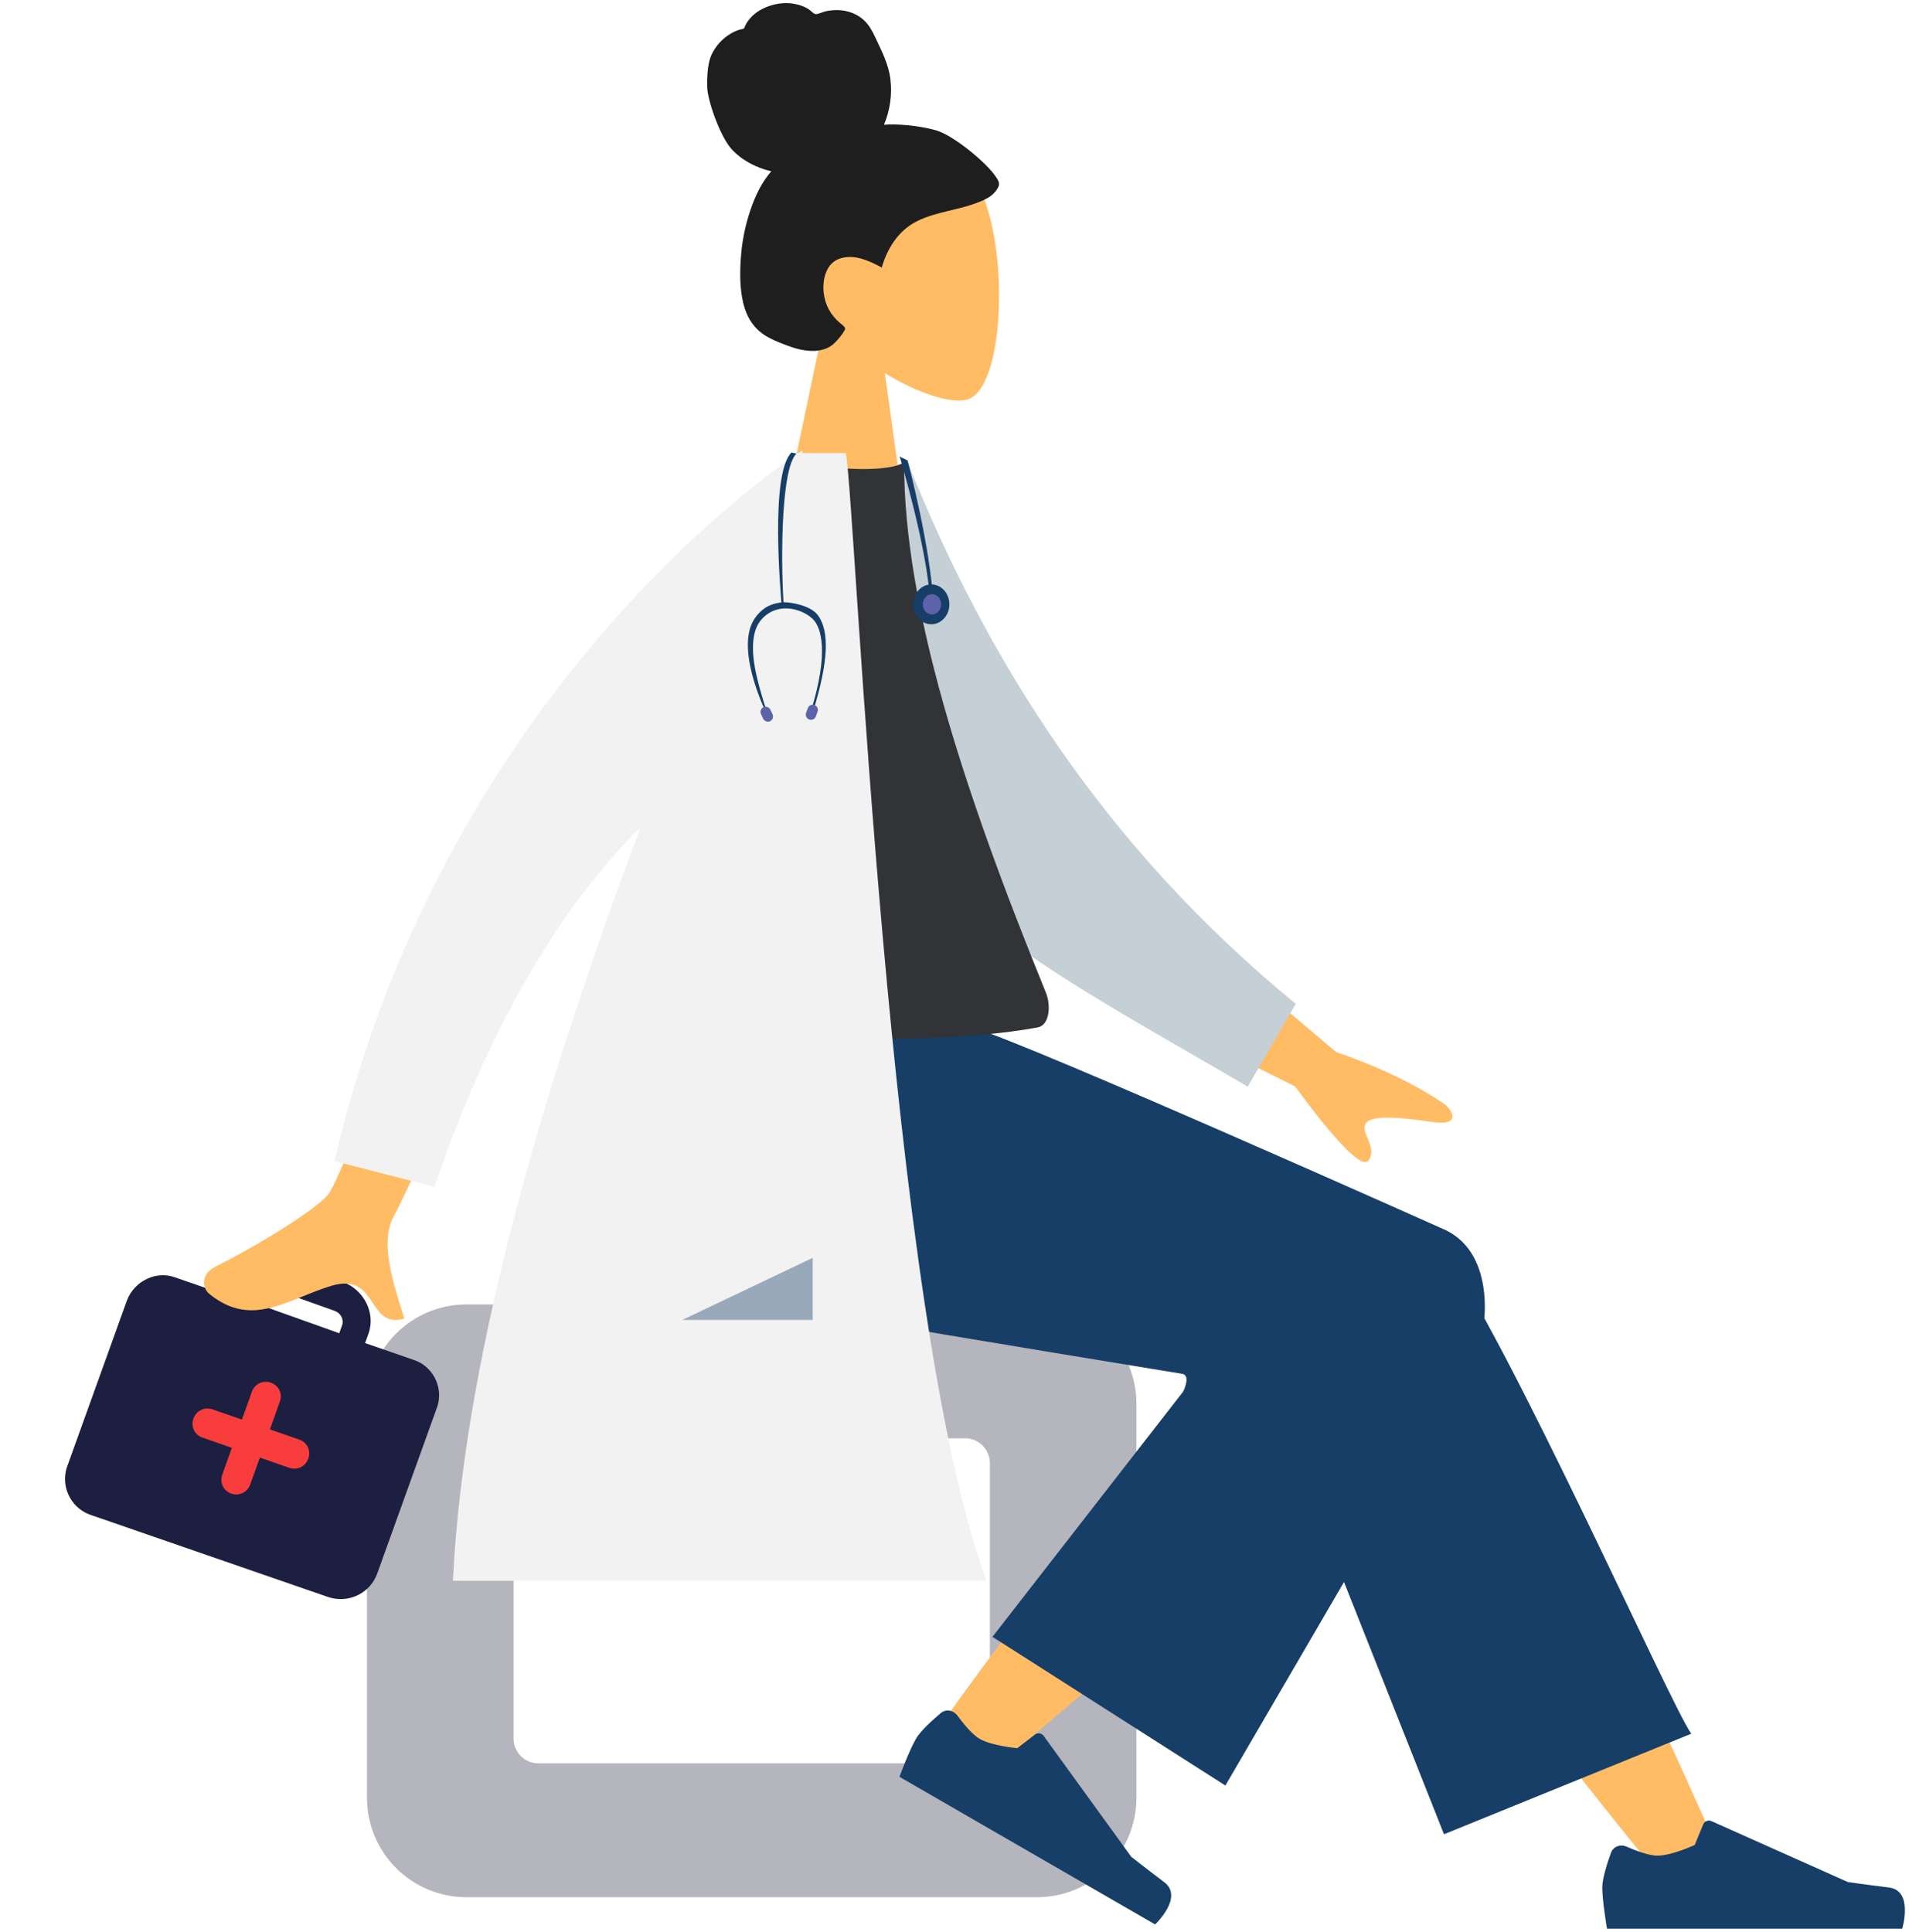 <?xml version="1.0" encoding="utf-8"?>
<svg width="307.348px" height="311px" viewBox="0 0 307.348 311" version="1.1" xmlns:xlink="http://www.w3.org/1999/xlink" xmlns="http://www.w3.org/2000/svg">
  <defs>
    <path d="M0 0L2.246 0L2.246 2.234L0 2.234L0 0Z" id="path_1" />
    <clipPath id="mask_1">
      <use xlink:href="#path_1" />
    </clipPath>
  </defs>
  <g id="Group-18" transform="translate(0.5 0.5)">
    <g id="Group-17" transform="translate(22.348 165)">
      <g id="Seat" transform="translate(0 44.504)">
        <path d="M144.119 0L52.236 0Q51.843 0 51.451 0.019Q51.059 0.039 50.668 0.077Q50.277 0.116 49.889 0.173Q49.5 0.231 49.115 0.307Q48.73 0.384 48.349 0.479Q47.968 0.575 47.592 0.689Q47.216 0.803 46.846 0.935Q46.477 1.068 46.114 1.218Q45.751 1.368 45.396 1.536Q45.041 1.704 44.694 1.889Q44.348 2.074 44.011 2.276Q43.674 2.478 43.348 2.696Q43.021 2.915 42.706 3.148Q42.39 3.382 42.087 3.632Q41.783 3.881 41.492 4.145Q41.201 4.408 40.923 4.686Q40.646 4.964 40.382 5.255Q40.118 5.546 39.869 5.849Q39.62 6.153 39.386 6.468Q39.152 6.784 38.934 7.11Q38.715 7.437 38.514 7.774Q38.312 8.111 38.126 8.457Q37.941 8.803 37.773 9.159Q37.605 9.514 37.455 9.876Q37.305 10.239 37.172 10.609Q37.04 10.979 36.926 11.355Q36.812 11.731 36.717 12.112Q36.621 12.492 36.545 12.878Q36.468 13.263 36.41 13.652Q36.353 14.04 36.314 14.431Q36.276 14.822 36.257 15.214Q36.237 15.606 36.237 15.999L36.237 79.43Q36.237 79.823 36.257 80.215Q36.276 80.608 36.314 80.999Q36.353 81.389 36.41 81.778Q36.468 82.166 36.545 82.552Q36.621 82.937 36.717 83.318Q36.812 83.699 36.926 84.075Q37.04 84.45 37.172 84.82Q37.305 85.19 37.455 85.553Q37.605 85.916 37.773 86.271Q37.941 86.626 38.126 86.972Q38.312 87.319 38.514 87.655Q38.715 87.992 38.934 88.319Q39.152 88.645 39.386 88.961Q39.62 89.276 39.869 89.58Q40.118 89.884 40.382 90.175Q40.646 90.466 40.923 90.743Q41.201 91.021 41.492 91.285Q41.783 91.549 42.087 91.798Q42.39 92.047 42.706 92.281Q43.021 92.515 43.348 92.733Q43.674 92.951 44.011 93.153Q44.348 93.355 44.694 93.54Q45.041 93.725 45.396 93.893Q45.751 94.061 46.114 94.211Q46.477 94.362 46.846 94.494Q47.216 94.626 47.592 94.74Q47.968 94.854 48.349 94.95Q48.73 95.045 49.115 95.122Q49.5 95.198 49.889 95.256Q50.277 95.314 50.668 95.352Q51.059 95.391 51.451 95.41Q51.843 95.429 52.236 95.429L144.119 95.429Q144.512 95.429 144.904 95.41Q145.297 95.391 145.687 95.352Q146.078 95.314 146.467 95.256Q146.855 95.198 147.24 95.122Q147.626 95.045 148.007 94.95Q148.388 94.854 148.763 94.74Q149.139 94.626 149.509 94.494Q149.879 94.362 150.242 94.211Q150.605 94.061 150.96 93.893Q151.315 93.725 151.661 93.54Q152.007 93.355 152.344 93.153Q152.681 92.951 153.008 92.733Q153.334 92.515 153.65 92.281Q153.965 92.047 154.269 91.798Q154.572 91.549 154.863 91.285Q155.155 91.021 155.432 90.743Q155.71 90.466 155.974 90.175Q156.237 89.884 156.487 89.58Q156.736 89.276 156.97 88.961Q157.204 88.645 157.422 88.319Q157.64 87.992 157.842 87.655Q158.044 87.319 158.229 86.972Q158.414 86.626 158.582 86.271Q158.75 85.916 158.9 85.553Q159.051 85.19 159.183 84.82Q159.315 84.45 159.429 84.075Q159.543 83.699 159.639 83.318Q159.734 82.937 159.811 82.552Q159.887 82.166 159.945 81.778Q160.003 81.389 160.041 80.999Q160.08 80.608 160.099 80.215Q160.118 79.823 160.118 79.43L160.118 15.999Q160.118 15.606 160.099 15.214Q160.08 14.822 160.041 14.431Q160.003 14.04 159.945 13.652Q159.887 13.263 159.811 12.878Q159.734 12.492 159.639 12.112Q159.543 11.731 159.429 11.355Q159.315 10.979 159.183 10.609Q159.051 10.239 158.9 9.876Q158.75 9.514 158.582 9.159Q158.414 8.803 158.229 8.457Q158.044 8.111 157.842 7.774Q157.64 7.437 157.422 7.11Q157.204 6.784 156.97 6.468Q156.736 6.153 156.487 5.849Q156.237 5.546 155.974 5.255Q155.71 4.964 155.432 4.686Q155.155 4.408 154.863 4.145Q154.572 3.881 154.269 3.632Q153.965 3.382 153.65 3.148Q153.334 2.915 153.008 2.696Q152.681 2.478 152.344 2.276Q152.007 2.074 151.661 1.889Q151.315 1.704 150.96 1.536Q150.605 1.368 150.242 1.218Q149.879 1.068 149.509 0.935Q149.139 0.803 148.763 0.689Q148.388 0.575 148.007 0.479Q147.626 0.384 147.24 0.307Q146.855 0.231 146.467 0.173Q146.078 0.116 145.687 0.077Q145.297 0.039 144.904 0.019Q144.512 0 144.119 0ZM132.523 21.549L63.833 21.549Q63.636 21.549 63.441 21.568Q63.245 21.587 63.053 21.625Q62.86 21.664 62.672 21.721Q62.484 21.778 62.302 21.853Q62.121 21.928 61.947 22.021Q61.774 22.113 61.611 22.223Q61.448 22.332 61.296 22.456Q61.144 22.581 61.005 22.72Q60.866 22.859 60.741 23.011Q60.617 23.163 60.508 23.326Q60.398 23.489 60.306 23.662Q60.213 23.836 60.138 24.017Q60.063 24.199 60.006 24.387Q59.949 24.575 59.91 24.767Q59.872 24.96 59.853 25.156Q59.834 25.351 59.834 25.548L59.834 69.882Q59.834 70.078 59.853 70.274Q59.872 70.469 59.91 70.662Q59.949 70.855 60.006 71.043Q60.063 71.231 60.138 71.412Q60.213 71.594 60.306 71.767Q60.398 71.94 60.508 72.103Q60.617 72.267 60.741 72.419Q60.866 72.571 61.005 72.71Q61.144 72.848 61.296 72.973Q61.448 73.098 61.611 73.207Q61.774 73.316 61.947 73.409Q62.121 73.501 62.302 73.576Q62.484 73.651 62.672 73.709Q62.86 73.766 63.053 73.804Q63.245 73.842 63.441 73.862Q63.636 73.881 63.833 73.881L132.523 73.881Q132.719 73.881 132.915 73.862Q133.11 73.842 133.303 73.804Q133.496 73.766 133.684 73.709Q133.872 73.651 134.053 73.576Q134.235 73.501 134.408 73.409Q134.581 73.316 134.745 73.207Q134.908 73.098 135.06 72.973Q135.212 72.848 135.351 72.71Q135.489 72.571 135.614 72.419Q135.739 72.267 135.848 72.103Q135.957 71.94 136.05 71.767Q136.142 71.594 136.217 71.412Q136.293 71.231 136.35 71.043Q136.407 70.855 136.445 70.662Q136.483 70.469 136.503 70.274Q136.522 70.078 136.522 69.882L136.522 25.548Q136.522 25.351 136.503 25.156Q136.483 24.96 136.445 24.767Q136.407 24.575 136.35 24.387Q136.293 24.199 136.217 24.017Q136.142 23.836 136.05 23.662Q135.957 23.489 135.848 23.326Q135.739 23.163 135.614 23.011Q135.49 22.859 135.351 22.72Q135.212 22.581 135.06 22.456Q134.908 22.332 134.745 22.223Q134.581 22.113 134.408 22.021Q134.235 21.928 134.053 21.853Q133.872 21.778 133.684 21.721Q133.496 21.664 133.303 21.625Q133.11 21.587 132.915 21.568Q132.719 21.549 132.523 21.549Z" id="Seat" fill="#B5B5BE" fill-rule="evenodd" stroke="none" />
      </g>
      <path d="M243.682 135.71C227.067 115.378 215.825 100.305 209.956 90.49C199.906 73.685 191.681 58.732 189.085 53.02C182.896 39.399 203.335 33.021 207.961 39.374C214.962 48.99 229.915 79.249 252.818 130.151L243.682 135.71Z" id="Legs-[skin]" fill="#FFBC65" fill-rule="evenodd" stroke="none" />
      <path d="M209.635 129.799L178.713 51.797C172.1 37.578 204.038 28.232 208.898 34.849C219.933 49.872 246.16 109.137 249.447 113.613L209.635 129.799Z" id="LegLower" fill="#173E67" fill-rule="evenodd" stroke="none" />
      <path d="M127.28 114.156C133.303 105.351 155.212 75.729 167.146 63.472C170.575 59.95 173.921 56.57 177.086 53.419C186.492 44.056 205.224 59.794 195.835 68.323C172.452 89.562 138.335 118.235 135.484 120.792C131.489 124.375 123.494 119.69 127.28 114.156Z" id="Legs-[skin]" fill="#FFBC65" fill-rule="evenodd" stroke="none" />
      <g id="Left-[shoe]" transform="matrix(0.866 0.5 -0.5 0.866 130.171 104.814)">
        <path d="M1.382 5.55C0.775 7.242 2.34689e-16 9.677 0 11.068C0 13.352 0.76 17.735 0.76 17.735C3.404 17.735 48.291 17.735 48.291 17.735C48.291 17.735 50.144 11.597 46.152 11.107C42.16 10.618 39.52 10.223 39.52 10.223L17.576 0.42Q17.53 0.399 17.483 0.384Q17.435 0.368 17.386 0.357Q17.337 0.346 17.288 0.34Q17.238 0.334 17.188 0.333Q17.138 0.332 17.088 0.336Q17.038 0.34 16.989 0.349Q16.94 0.358 16.892 0.372Q16.844 0.386 16.797 0.404Q16.751 0.423 16.707 0.446Q16.662 0.469 16.62 0.496Q16.579 0.524 16.54 0.555Q16.501 0.587 16.465 0.622Q16.43 0.657 16.398 0.696Q16.366 0.734 16.338 0.776Q16.31 0.817 16.287 0.862Q16.263 0.906 16.244 0.952C15.741 2.175 14.885 4.255 14.885 4.255C14.885 4.255 11.19 5.983 8.88 5.983C7.519 5.983 5.408 5.185 3.902 4.529C2.89 4.088 1.754 4.511 1.382 5.55Z" id="shoe" fill="#173E67" fill-rule="evenodd" stroke="none" />
      </g>
      <g id="Right-[shoe]" transform="translate(235.121 127.265)">
        <path d="M1.382 5.55C0.775 7.242 2.34688e-16 9.677 0 11.068C0 13.352 0.76 17.735 0.76 17.735C3.404 17.735 48.291 17.735 48.291 17.735C48.291 17.735 50.144 11.597 46.152 11.107C42.16 10.618 39.52 10.223 39.52 10.223L17.576 0.42Q17.53 0.399 17.482 0.384Q17.435 0.368 17.386 0.357Q17.337 0.346 17.288 0.34Q17.238 0.334 17.188 0.333Q17.138 0.332 17.088 0.336Q17.038 0.34 16.989 0.349Q16.94 0.358 16.892 0.372Q16.844 0.386 16.797 0.404Q16.751 0.423 16.706 0.446Q16.662 0.469 16.62 0.496Q16.578 0.524 16.54 0.555Q16.501 0.587 16.465 0.622Q16.43 0.657 16.398 0.696Q16.366 0.734 16.338 0.776Q16.31 0.817 16.287 0.862Q16.263 0.906 16.244 0.952C15.741 2.175 14.885 4.255 14.885 4.255C14.885 4.255 11.19 5.983 8.88 5.983C7.519 5.983 5.408 5.185 3.902 4.529C2.89 4.088 1.754 4.511 1.382 5.55Z" id="shoe" fill="#173E67" fill-rule="evenodd" stroke="none" />
      </g>
      <path d="M167.587 55.693C167.587 55.693 129.036 49.4 115.943 47.086C91.063 42.69 83.808 29.273 88.097 8.40082e-14L133.938 0C143.038 2.633 209.98 32.572 209.98 32.572C218.01 36.567 216.515 48.344 215.047 52.224C214.957 52.462 174.438 121.956 174.438 121.956L136.938 98.016L167.657 58.514C167.657 58.514 168.874 56.058 167.587 55.693Z" id="Leg-and-Butt" fill="#173E67" fill-rule="evenodd" stroke="none" />
    </g>
    <g id="Group-6" transform="matrix(0.766 0.643 -0.643 0.766 35.766 189.46)">
      <path d="M7.959 25.594L47.774 10.598L57.903 37.676L18.088 52.672L7.959 25.594Z" id="Rectangle" fill="#F93D3D" fill-rule="evenodd" stroke="none" />
      <path d="M59.358 32.486L49.765 6.438C48.765 3.258 45.317 1.536 42.197 2.556L41.899 2.67L34.128 5.643L33.567 4.12C32.333 0.769 28.334 -0.83 25.046 0.428L15.182 4.202C11.895 5.46 9.916 9.346 11.15 12.696L11.711 14.22L3.939 17.193C0.847 18.289 -0.739 21.85 0.336 25.002L0.448 25.306L10.041 51.353C11.069 54.609 14.545 56.408 17.814 55.331L17.963 55.274L55.923 40.751C59.108 39.446 60.695 35.884 59.415 32.638C59.386 32.561 59.386 32.561 59.358 32.486L59.358 32.486ZM16 10.597C15.814 9.66 16.334 8.796 17.225 8.465L27.031 4.823C27.922 4.492 28.888 4.804 29.372 5.631L29.93 7.101L16.558 12.067L16 10.597ZM37.685 28.869L32.999 30.649L34.591 34.942C35.066 36.222 34.461 37.569 33.196 38.05C31.932 38.53 30.602 37.919 30.127 36.638L28.535 32.346L23.849 34.126C22.585 34.607 21.254 33.996 20.779 32.715C20.305 31.435 20.909 30.088 22.173 29.607L26.86 27.827L25.213 23.383C24.738 22.103 25.342 20.756 26.607 20.276C27.872 19.795 29.202 20.406 29.676 21.687L31.324 26.13L36.011 24.35C37.275 23.869 38.605 24.481 39.08 25.761C39.554 27.041 38.95 28.388 37.685 28.869L37.685 28.869Z" id="Shape" fill="#1C1F3F" stroke="none" />
    </g>
    <path d="M52.432 191.665C55.579 187.052 73.785 138 73.785 138L88.731 140.165C88.731 140.165 64.665 192.253 62.927 195.259C60.669 199.165 62.667 205.579 64.021 209.928C64.23 210.601 64.424 211.224 64.585 211.781C61.74 212.601 60.658 210.976 59.517 209.264C58.229 207.33 56.865 205.283 52.802 206.518C51.233 206.996 49.725 207.608 48.252 208.207C43.162 210.276 38.487 212.176 33.118 207.733C32.266 207.028 31.549 204.725 34.255 203.383C40.996 200.039 50.894 193.92 52.432 191.665ZM214.609 168.866L189.135 147.323L182.173 161.547L207.993 174.402Q217.713 187.55 219.621 186.5Q219.745 186.432 219.836 186.303C220.674 185.12 220.168 183.923 219.702 182.82C219.339 181.961 219.001 181.159 219.34 180.466C220.115 178.883 225.155 179.407 229.916 180.108C234.677 180.809 233.431 178.587 232.35 177.457C227.668 174.199 221.755 171.335 214.609 168.866Z" id="Arms-[skin]-Copy" fill="#FFBC65" fill-rule="evenodd" stroke="none" />
    <path d="M136.32 76.849L145.573 73.79C158.125 105.144 176.844 135.481 208.119 161.106L200.385 174.449C172.898 158.257 146.879 145.679 136.32 121.383C132.777 113.229 136.031 86.6 136.32 76.849Z" id="Coat-Back-Copy" fill="#C5CFD6" fill-rule="evenodd" stroke="none" />
    <g id="Head" transform="translate(125.348 22)">
      <path d="M16.613 37.577C22.009 40.892 27.311 42.494 29.8 41.84C36.041 40.201 36.615 16.931 31.786 7.758C26.957 -1.416 2.132 -5.414 0.881 12.761C0.446 19.07 3.045 24.699 6.885 29.293L0 62L20 62L16.613 37.577Z" id="Head-[skin]" fill="#FFBC65" fill-rule="evenodd" stroke="none" />
    </g>
    <path d="M150.324 20.522C147.547 19.68 143.516 19.394 141.82 19.588C142.784 17.289 143.167 14.728 142.855 12.235C142.552 9.812 141.463 7.749 140.456 5.588C139.992 4.591 139.466 3.6 138.682 2.838C137.883 2.062 136.872 1.549 135.812 1.305C134.727 1.054 133.592 1.075 132.505 1.302C132.025 1.403 131.593 1.621 131.122 1.743C130.639 1.867 130.405 1.567 130.054 1.265C129.21 0.537 127.972 0.178 126.903 0.049C125.704 -0.095 124.461 0.085 123.317 0.477C122.204 0.858 121.135 1.478 120.331 2.38C119.973 2.782 119.647 3.239 119.436 3.744C119.349 3.951 119.335 4.074 119.127 4.15C118.935 4.22 118.71 4.222 118.512 4.289C116.593 4.936 114.952 6.41 114.059 8.303C113.538 9.407 113.291 11.351 113.359 13.531C113.426 15.71 115.405 21.396 117.256 23.47C118.908 25.322 121.336 26.543 123.679 27.078C122.124 28.846 121.089 31.055 120.323 33.303C119.491 35.743 118.976 38.279 118.786 40.863C118.606 43.318 118.589 45.915 119.168 48.317C119.709 50.564 120.867 52.407 122.8 53.577C123.686 54.112 124.638 54.515 125.596 54.883C126.541 55.245 127.488 55.597 128.477 55.801C130.349 56.185 132.506 56.119 133.948 54.638C134.468 54.103 135.039 53.432 135.418 52.78C135.555 52.545 135.637 52.392 135.471 52.162C135.273 51.888 134.952 51.677 134.697 51.462C133.243 50.237 132.344 48.601 132.117 46.657C131.887 44.684 132.419 42.138 134.348 41.278C136.728 40.215 139.35 41.435 141.466 42.572C142.365 39.416 144.211 36.574 147.106 35.126C150.309 33.525 153.983 33.337 157.275 31.963C158.132 31.605 159.006 31.198 159.637 30.469C159.901 30.164 160.21 29.768 160.316 29.365C160.454 28.835 160.111 28.391 159.845 27.978C158.438 25.788 153.101 21.364 150.324 20.522Z" id="hair" fill="#1E1E1E" fill-rule="evenodd" stroke="none" />
    <path d="M104.348 164.902C104.348 164.902 143.879 169.098 166.579 164.902C168.454 164.555 168.75 161.412 167.88 159.279C154.34 126.059 145.055 97.073 145.055 74C141.329 75.881 132.011 74.564 132.011 74.564C115.318 98.342 107.644 125.624 104.348 164.902Z" id="Shirt-Copy" fill="#323337" fill-rule="evenodd" stroke="none" />
    <path d="M128.048 72.437C128.482 72.145 128.711 72 128.711 72L128.686 72.437L135.691 72.437C137.322 82.007 142.466 211.606 158.347 254L72.417 254C74.23 216.203 88.198 171.003 102.668 132.623C91.99 143.221 79.521 160.987 69.443 190.561L53.348 186.439C69.751 115.922 117.807 79.555 127.133 73.063C127.224 72.853 127.315 72.644 127.405 72.437L128.048 72.437Z" id="Coat-Front-Copy" fill="#F2F2F2" fill-rule="evenodd" stroke="none" />
    <path d="M109.348 212L130.348 202L130.348 212L109.348 212Z" id="Light" fill="#173E67" fill-opacity="0.4" fill-rule="evenodd" stroke="none" />
    <g id="Group-11" transform="matrix(0.94 0.342 -0.342 0.94 126.641 72.14)">
      <g id="Group-10">
        <path d="M11.006 41.037C10.659 40.679 2.191 32.579 3.997 26.905C4.701 24.694 5.996 23.825 7.372 23.18C8.654 22.716 11.646 22.232 13.193 23.199C16.014 24.964 17.436 29.843 17.855 37.956L17.511 37.973C17.015 28.35 14.519 24.865 12.655 24.08C10.312 23.092 6.201 23.502 4.907 27.229C4.016 29.797 5.764 33.387 7.386 35.852C9.188 38.59 11.15 41.016 11.171 41.037L11.006 41.037Z" id="Fill-1" fill="#173E67" fill-rule="evenodd" stroke="none" />
        <g id="Group-5" transform="translate(9.883 39.921)">
          <path d="M0 0L2.246 0L2.246 2.234L0 2.234L0 0Z" id="Clip-4" fill="none" fill-rule="evenodd" stroke="none" />
          <g clip-path="url(#mask_1)">
            <path d="M2.003 1.992L2.003 1.992C1.679 2.314 1.148 2.314 0.823 1.992L0.243 1.415C-0.081 1.092 -0.081 0.564 0.243 0.242C0.568 -0.081 1.099 -0.081 1.423 0.242L2.003 0.819C2.328 1.141 2.328 1.669 2.003 1.992" id="Fill-3" fill="#5C63AB" fill-rule="evenodd" stroke="none" />
          </g>
        </g>
        <path d="M17.714 39.505L17.714 39.505C17.255 39.505 16.88 39.132 16.88 38.675L16.88 37.86C16.88 37.404 17.255 37.03 17.714 37.03C18.172 37.03 18.548 37.404 18.548 37.86L18.548 38.675C18.548 39.132 18.172 39.505 17.714 39.505" id="Fill-6" fill="#5C63AB" fill-rule="evenodd" stroke="none" />
        <path d="M7.41 24.08C6.476 22.028 -1.755 4.547 0.34 0.099L1.145 0C-0.442 3.369 5.263 18.565 7.741 24.009L7.41 24.08Z" id="Fill-8" fill="#173E67" fill-rule="evenodd" stroke="none" />
      </g>
    </g>
    <g id="Group-12" transform="translate(144.348 73)">
      <g id="Group-7">
        <path d="M4.94 23.792C4.493 14.797 0.039 0.141 0 0L1.27 0.622C1.43 1.207 4.97 14.584 5.427 23.772L4.94 23.792Z" id="Fill-1" fill="#173E67" fill-rule="evenodd" stroke="none" />
        <path d="M2.179 23.792C2.179 22.02 3.482 20.583 5.089 20.583C6.697 20.583 8 22.02 8 23.792C8 25.564 6.697 27 5.089 27C3.482 27 2.179 25.564 2.179 23.792" id="Fill-3" fill="#173E67" fill-rule="evenodd" stroke="none" />
        <path d="M3.719 23.792C3.719 22.891 4.381 22.161 5.199 22.161C6.016 22.161 6.678 22.891 6.678 23.792C6.678 24.692 6.016 25.423 5.199 25.423C4.381 25.423 3.719 24.692 3.719 23.792" id="Fill-5" fill="#5C63AB" fill-rule="evenodd" stroke="none" />
      </g>
    </g>
  </g>
</svg>